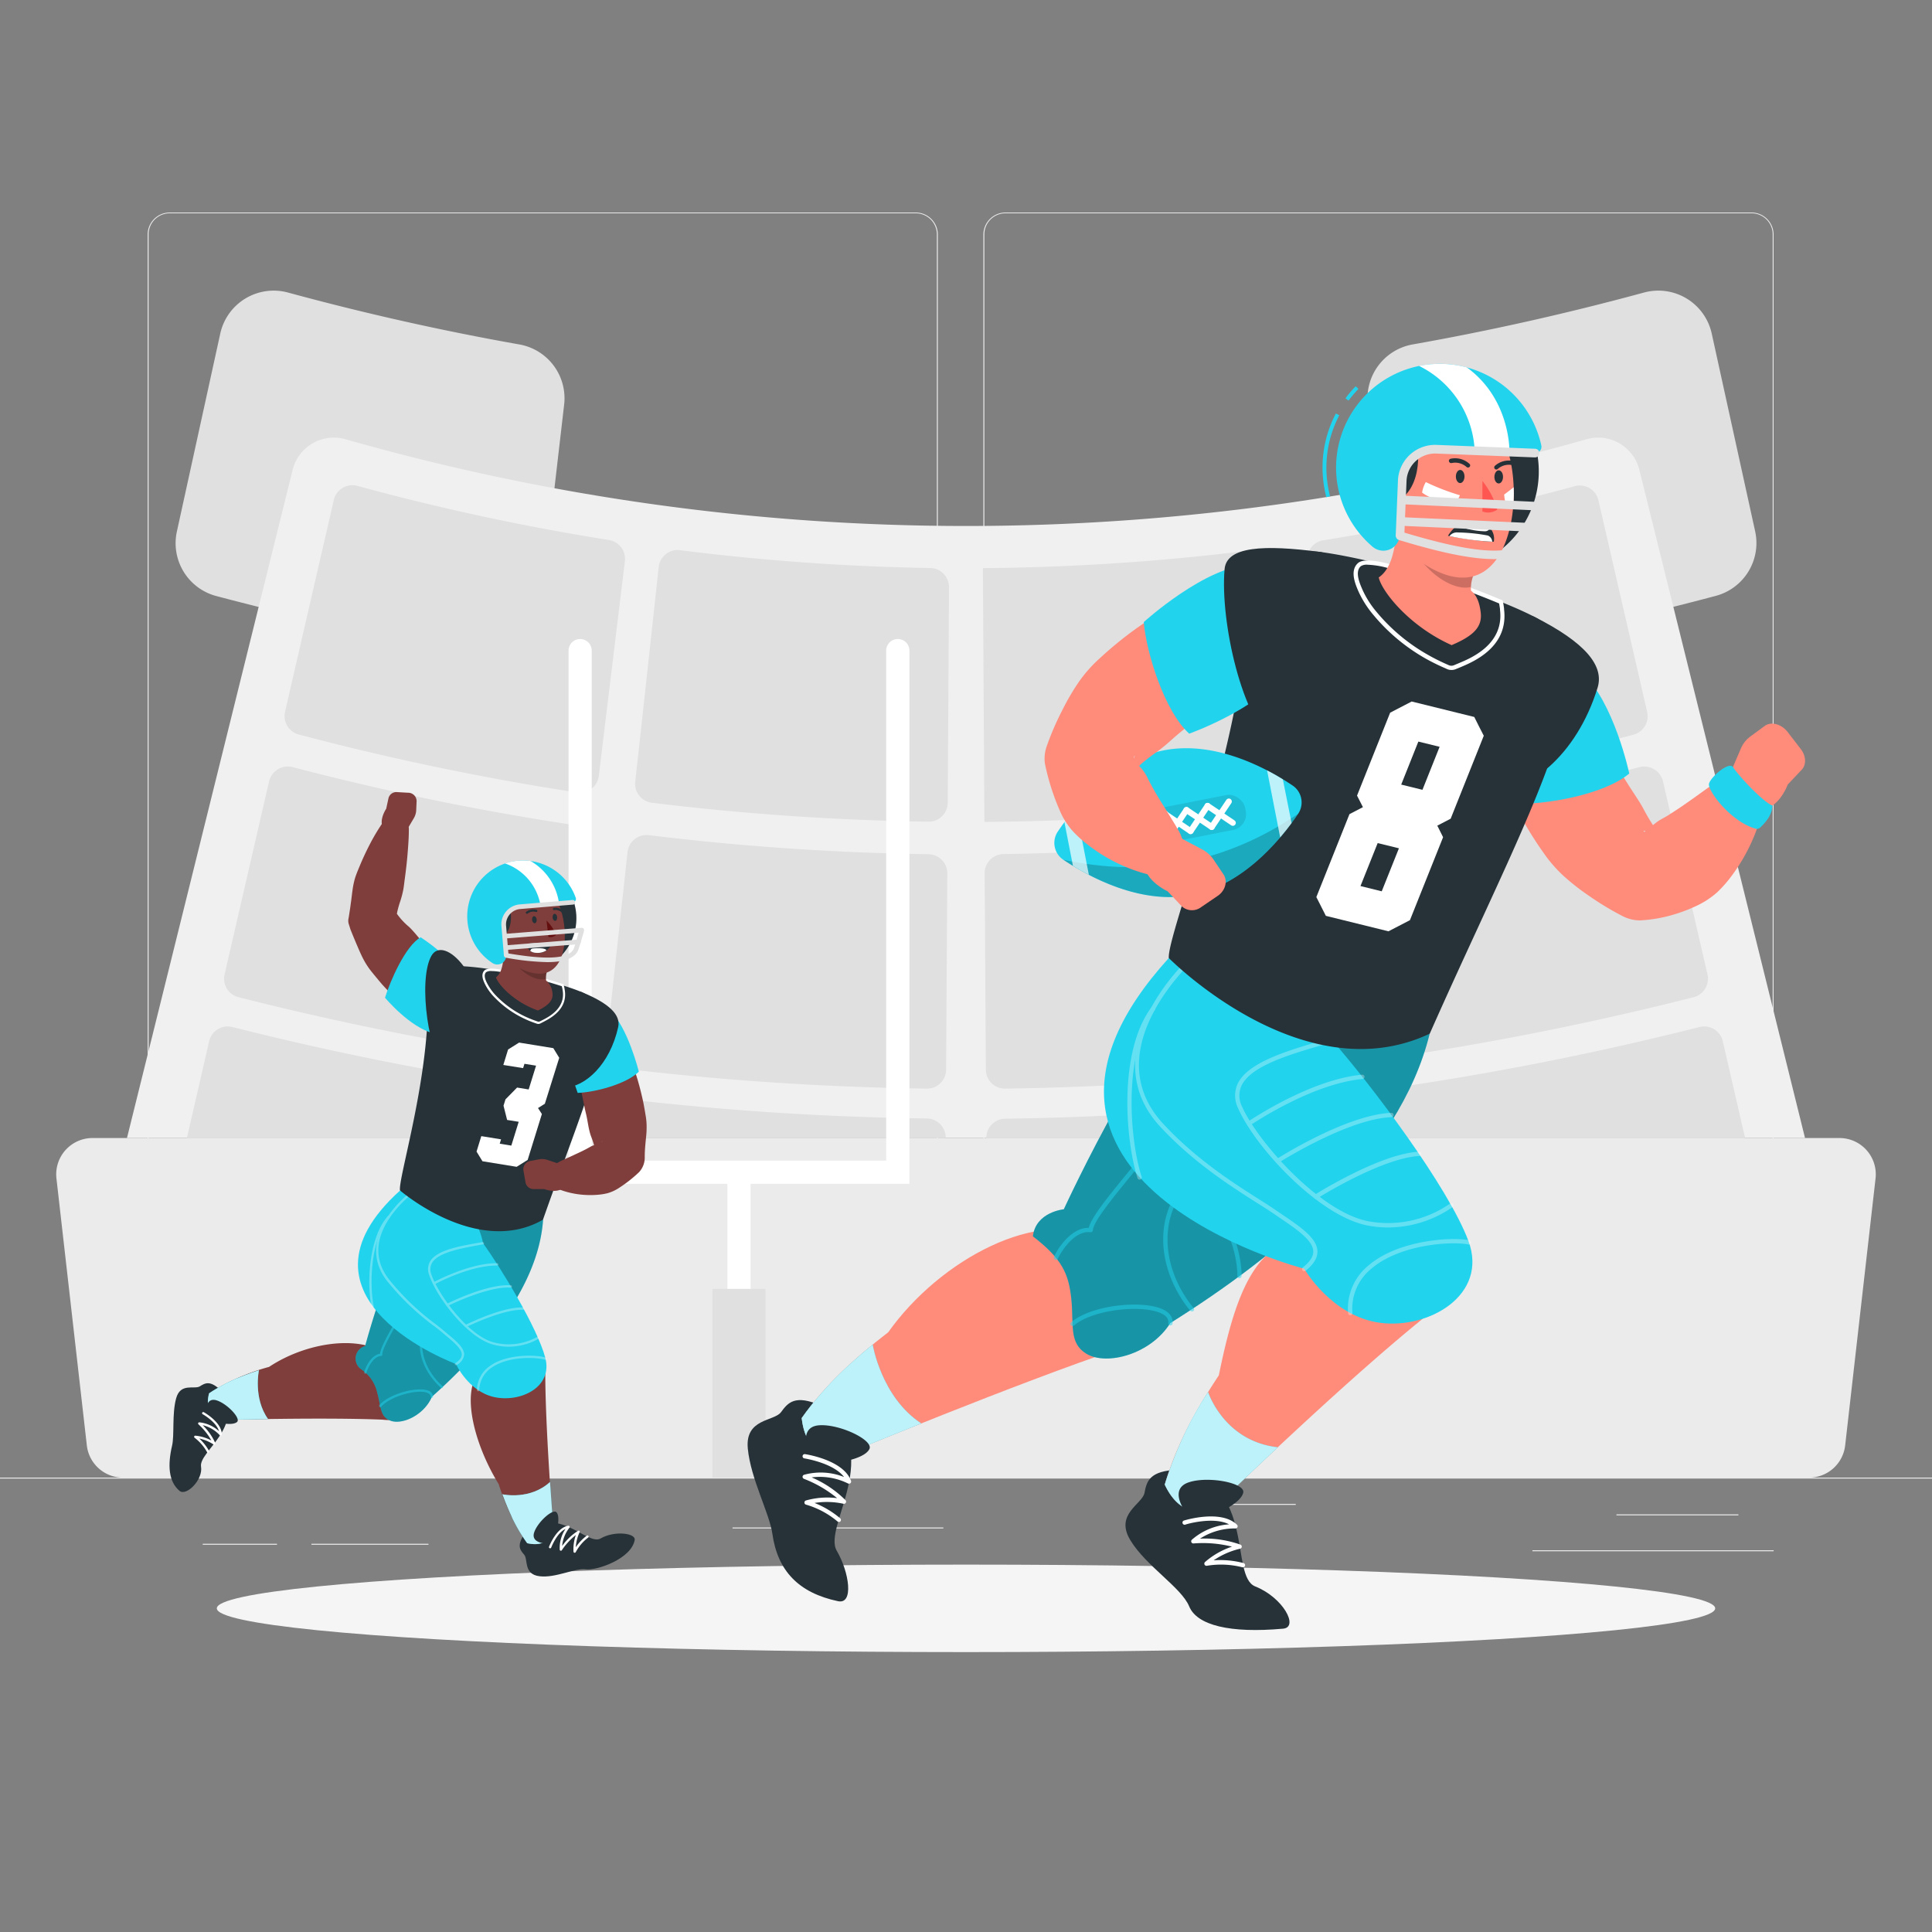 <svg xmlns="http://www.w3.org/2000/svg" viewBox="0 0 500 500"><rect x="0" y="0" width="500" height="500" fill="#808080" stroke="none"/><g id="freepik--background-complete--inject-120"><rect y="382.4" width="500" height="0.25" style="fill:#ebebeb"></rect><rect x="418.33" y="391.92" width="31.57" height="0.25" style="fill:#ebebeb"></rect><rect x="301.93" y="389.21" width="33.41" height="0.25" style="fill:#ebebeb"></rect><rect x="396.59" y="401.21" width="62.43" height="0.25" style="fill:#ebebeb"></rect><rect x="52.46" y="399.53" width="19.23" height="0.25" style="fill:#ebebeb"></rect><rect x="80.6" y="399.53" width="30.29" height="0.25" style="fill:#ebebeb"></rect><rect x="189.58" y="395.31" width="54.56" height="0.25" style="fill:#ebebeb"></rect><path d="M237,337.8H43.91a5.71,5.71,0,0,1-5.7-5.71V60.66A5.71,5.71,0,0,1,43.91,55H237a5.71,5.71,0,0,1,5.71,5.71V332.09A5.71,5.71,0,0,1,237,337.8ZM43.91,55.2a5.46,5.46,0,0,0-5.45,5.46V332.09a5.46,5.46,0,0,0,5.45,5.46H237a5.47,5.47,0,0,0,5.46-5.46V60.66A5.47,5.47,0,0,0,237,55.2Z" style="fill:#ebebeb"></path><path d="M453.31,337.8H260.21a5.72,5.72,0,0,1-5.71-5.71V60.66A5.72,5.72,0,0,1,260.21,55h193.1A5.71,5.71,0,0,1,459,60.66V332.09A5.71,5.71,0,0,1,453.31,337.8ZM260.21,55.2a5.47,5.47,0,0,0-5.46,5.46V332.09a5.47,5.47,0,0,0,5.46,5.46h193.1a5.47,5.47,0,0,0,5.46-5.46V60.66a5.47,5.47,0,0,0-5.46-5.46Z" style="fill:#ebebeb"></path><path d="M123.47,169q-33.78-5.81-67.55-14.76a14.14,14.14,0,0,1-10.14-16.7L57,86.35A14.15,14.15,0,0,1,74.53,75.71q29.91,8.13,59.92,13.44A14.15,14.15,0,0,1,146,104.72q-3.06,26.36-6,51.92A14.18,14.18,0,0,1,123.47,169Z" style="fill:#e0e0e0"></path><path d="M444.08,154.2q-33.75,9-67.55,14.76A14.18,14.18,0,0,1,360,156.64q-3-25.56-6-51.92a14.15,14.15,0,0,1,11.54-15.57q30-5.31,59.92-13.44A14.15,14.15,0,0,1,443,86.35l11.23,51.15A14.14,14.14,0,0,1,444.08,154.2Z" style="fill:#e0e0e0"></path><path d="M467.14,294.52H32.86q20.1-81,42.88-172.95a11,11,0,0,1,13.66-7.9,585.54,585.54,0,0,0,321.2,0,11,11,0,0,1,13.66,7.9Q447.11,213.66,467.14,294.52Z" style="fill:#f0f0f0"></path><path d="M149.31,205.09a689.43,689.43,0,0,1-72-15,4.94,4.94,0,0,1-3.54-5.88q6.18-26.87,12.62-54.81a4.93,4.93,0,0,1,6.12-3.65,611.09,611.09,0,0,0,65.07,14,4.94,4.94,0,0,1,4.14,5.47q-3.44,28.35-6.75,55.56A4.93,4.93,0,0,1,149.31,205.09Z" style="fill:#e0e0e0"></path><path d="M240.27,212.65a669.71,669.71,0,0,1-71.58-4.9,4.93,4.93,0,0,1-4.29-5.43q3-27.23,6.07-55.57a4.93,4.93,0,0,1,5.54-4.36A593.64,593.64,0,0,0,240.73,147a4.94,4.94,0,0,1,4.87,5q-.16,28.47-.33,55.81A4.93,4.93,0,0,1,240.27,212.65Z" style="fill:#e0e0e0"></path><path d="M336.13,207.14a669.93,669.93,0,0,1-81.37,5.57q-.19-32.07-.39-65.68A593.7,593.7,0,0,0,329,141.74Q332.64,175.22,336.13,207.14Z" style="fill:#e0e0e0"></path><path d="M422.72,190.14a689.43,689.43,0,0,1-72,15,4.93,4.93,0,0,1-5.63-4.29q-3.31-27.23-6.75-55.56a4.94,4.94,0,0,1,4.14-5.47,611.09,611.09,0,0,0,65.07-14,4.93,4.93,0,0,1,6.12,3.65q6.44,27.95,12.62,54.81A4.94,4.94,0,0,1,422.72,190.14Z" style="fill:#e0e0e0"></path><path d="M141,273.89a778.51,778.51,0,0,1-79.29-15.82,4.93,4.93,0,0,1-3.59-5.88l11.52-50a5,5,0,0,1,6.07-3.67,697.19,697.19,0,0,0,72.87,15,5,5,0,0,1,4.17,5.48l-6.15,50.62A4.93,4.93,0,0,1,141,273.89Z" style="fill:#e0e0e0"></path><path d="M239.86,281.73a752.83,752.83,0,0,1-78.66-5.18,4.94,4.94,0,0,1-4.32-5.44l5.53-50.61a4.94,4.94,0,0,1,5.51-4.36,679,679,0,0,0,72.36,4.93,4.94,4.94,0,0,1,4.88,5q-.16,25.89-.31,50.8A4.91,4.91,0,0,1,239.86,281.73Z" style="fill:#e0e0e0"></path><path d="M338.8,276.55a752.83,752.83,0,0,1-78.66,5.18,4.91,4.91,0,0,1-5-4.9q-.15-24.91-.31-50.8a4.94,4.94,0,0,1,4.88-5,679,679,0,0,0,72.36-4.93,4.94,4.94,0,0,1,5.51,4.37q2.82,25.78,5.53,50.61A4.93,4.93,0,0,1,338.8,276.55Z" style="fill:#e0e0e0"></path><path d="M438.31,258.07A778.51,778.51,0,0,1,359,273.89a4.93,4.93,0,0,1-5.6-4.29L347.27,219a4.93,4.93,0,0,1,4.17-5.47,699.83,699.83,0,0,0,72.87-15,5,5,0,0,1,6.07,3.67l11.52,50A4.93,4.93,0,0,1,438.31,258.07Z" style="fill:#e0e0e0"></path><path d="M144.45,287.14q-.45,3.71-.9,7.38H48.37l5.76-25.06a4.94,4.94,0,0,1,6-3.67,788.39,788.39,0,0,0,80.1,15.88A4.93,4.93,0,0,1,144.45,287.14Z" style="fill:#e0e0e0"></path><path d="M244.74,294.47v0H154.33q.31-2.91.64-5.85a4.93,4.93,0,0,1,5.49-4.35,764.21,764.21,0,0,0,79.4,5.19A4.94,4.94,0,0,1,244.74,294.47Z" style="fill:#e0e0e0"></path><path d="M345.67,294.52H255.26v0a4.94,4.94,0,0,1,4.88-5,764.21,764.21,0,0,0,79.4-5.19,4.93,4.93,0,0,1,5.49,4.35Q345.36,291.61,345.67,294.52Z" style="fill:#e0e0e0"></path><path d="M451.63,294.52H356.45q-.45-3.67-.9-7.38a4.93,4.93,0,0,1,4.2-5.47,788.39,788.39,0,0,0,80.1-15.88,4.94,4.94,0,0,1,6,3.67Z" style="fill:#e0e0e0"></path><path d="M476,294.52H24A9.4,9.4,0,0,0,14.61,305l7.86,69.06a9.41,9.41,0,0,0,9.35,8.35H468.18a9.41,9.41,0,0,0,9.35-8.35L485.39,305A9.4,9.4,0,0,0,476,294.52Z" style="fill:#ebebeb"></path><path d="M232.34,165.38a3,3,0,0,0-3,3v132H153.14v-132a3,3,0,1,0-6,0v138h41.11v76h6v-76h41.11v-138A3,3,0,0,0,232.34,165.38Z" style="fill:#fff"></path><rect x="184.36" y="333.56" width="13.75" height="48.84" style="fill:#e0e0e0"></rect></g><g id="freepik--Shadow--inject-120"><ellipse id="freepik--path--inject-120" cx="250" cy="416.24" rx="193.89" ry="11.32" style="fill:#f5f5f5"></ellipse></g><g id="freepik--character-1--inject-120"><path d="M57.32,360c-2.91-2.9-4.24-2.07-5.61-1.21s-5-1-6.12,3.08-.41,9.51-1.06,12.29c-1.16,5-.94,9.27,1.94,11.68,1.72,1.45,6.12-2.84,5.56-6.28C51.39,375.68,63.4,369.31,57.32,360Z" style="fill:#263238"></path><path d="M101.72,352.11c-6.16-7.08-21.65-5.3-32.08,1.64a55.93,55.93,0,0,0-15.53,6.84c-1.61,6.19,3.48,6.88,3.48,6.88s26.43-.7,41.42-.06C112.47,369,101.72,352.11,101.72,352.11Z" style="fill:#7f3e3b"></path><path d="M140.55,315.68c-1.24,17.67-15.74,34.16-28.77,45.8-2,4.76-7.73,7.38-10.79,6.17-2.69-1.06-2.38-3.72-3.34-7.14a9.83,9.83,0,0,0-4.15-6.13,3.37,3.37,0,0,1,.91-6l.08,0s8.33-31.12,15.46-35.07S140.55,315.68,140.55,315.68Z" style="fill:#22D3EE"></path><path d="M140.55,315.68c-1.24,17.67-15.74,34.16-28.77,45.8-2,4.76-7.73,7.38-10.79,6.17-2.69-1.06-2.38-3.72-3.34-7.14a9.83,9.83,0,0,0-4.15-6.13,3.37,3.37,0,0,1,.91-6l.08,0s8.33-31.12,15.46-35.07S140.55,315.68,140.55,315.68Z" style="opacity:0.3"></path><g style="opacity:0.5"><path d="M94.56,355.51h-.08a.31.31,0,0,1-.22-.37c.46-1.74,2-4.5,4.11-4.79.11-1.54,1.86-4.62,4.21-8.79,4.46-7.87,10.57-18.66,10.12-26.81a.3.3,0,0,1,.28-.32h0a.31.31,0,0,1,.3.29c.46,8.32-5.7,19.2-10.19,27.14-2.29,4-4.26,7.52-4.14,8.73a.32.32,0,0,1-.08.23.28.28,0,0,1-.21.1c-2.05.07-3.47,3-3.83,4.38A.31.31,0,0,1,94.56,355.51Z" style="fill:#22D3EE"></path><path d="M98.39,364.18a.3.3,0,0,1-.23-.49c2.46-2.93,9.51-4.81,12.42-3.87a1.86,1.86,0,0,1,1.5,1.63.3.3,0,1,1-.6.05c0-.52-.39-.88-1.08-1.11-2.7-.87-9.49,1-11.78,3.69A.29.29,0,0,1,98.39,364.18Z" style="fill:#22D3EE"></path><path d="M114.35,359.25a.33.33,0,0,1-.19-.06c0-.05-5.56-4.43-5.52-11.38s7.68-17.29,12.61-20.7a4.7,4.7,0,0,1,4.47-.63c3,1.12,6,5.39,7.44,10.88a.31.31,0,0,1-.21.37.3.3,0,0,1-.37-.22c-1.43-5.3-4.2-9.41-7.07-10.46a4.07,4.07,0,0,0-3.92.56c-4.31,3-12.3,13.31-12.35,20.2,0,6.66,5.24,10.86,5.29,10.9a.31.31,0,0,1,.06.43A.32.32,0,0,1,114.35,359.25Z" style="fill:#22D3EE"></path><path d="M129.15,343.13a.28.28,0,0,1-.28-.22c-2-6.85-9.54-13.65-9.62-13.71a.31.31,0,0,1,0-.43.3.3,0,0,1,.42,0c.32.28,7.79,7,9.79,14a.29.29,0,0,1-.2.37Z" style="fill:#22D3EE"></path><path d="M124.66,348.69a.3.3,0,0,1-.29-.23c-1.37-5.93-9.41-14.29-9.49-14.37a.3.3,0,1,1,.44-.42c.33.35,8.23,8.56,9.64,14.65a.3.3,0,0,1-.23.36Z" style="fill:#22D3EE"></path><path d="M120.13,353.62a.29.29,0,0,1-.29-.25c-1.19-6.95-8.72-13-8.8-13.1a.3.3,0,0,1,.37-.47c.32.26,7.8,6.29,9,13.47a.3.3,0,0,1-.25.35Z" style="fill:#22D3EE"></path></g><path d="M69.37,367.24c-6.83.1-11.78.23-11.78.23s-5.09-.69-3.48-6.88L55,360l.89-.54.78-.45c1.23-.71,2.5-1.35,3.8-1.94l.92-.4.07,0,.93-.38.88-.35c1.21-.47,2.46-.91,3.75-1.34C67,354.58,65.48,361.83,69.37,367.24Z" style="fill:#22D3EE"></path><path d="M69.37,367.24c-6.83.1-11.78.23-11.78.23s-5.09-.69-3.48-6.88L55,360l.89-.54.78-.45c1.23-.71,2.5-1.35,3.8-1.94l.92-.4.07,0,.93-.38.88-.35c1.21-.47,2.46-.91,3.75-1.34C67,354.58,65.48,361.83,69.37,367.24Z" style="fill:#fff;opacity:0.7"></path><path d="M53.28,365.26a7.06,7.06,0,0,0,4.13,3.05s2.89.62,3.94-.31-2.63-4.81-5.37-5.61S53.28,365.26,53.28,365.26Z" style="fill:#263238"></path><path d="M53.87,376a.32.32,0,0,1-.27-.16,11.8,11.8,0,0,0-3.24-3.75.3.3,0,0,1,.17-.54h0a10.85,10.85,0,0,1,4.18,1.25,16.75,16.75,0,0,0-3.34-4.18.33.33,0,0,1-.08-.34.31.31,0,0,1,.3-.18,8.8,8.8,0,0,1,5.08,2.29C56,368,52.5,366,52.46,366a.3.3,0,0,1-.12-.41.31.31,0,0,1,.41-.11c.19.1,4.69,2.68,4.65,5.75a.29.29,0,0,1-.2.28.32.32,0,0,1-.33-.08,8.87,8.87,0,0,0-4.42-2.6,15,15,0,0,1,3.27,4.65.31.31,0,0,1-.1.35.3.3,0,0,1-.35,0,11,11,0,0,0-3.71-1.55,13.17,13.17,0,0,1,2.58,3.28.31.31,0,0,1-.13.41A.35.35,0,0,1,53.87,376Z" style="fill:#fff"></path><path d="M136,396.61c-2.43,3.32-1.42,4.51-.35,5.73s-.24,5.09,4,5.59,9.11-2.17,11.94-1.79,11.85-2.72,12.67-7.62c.29-1.74-5.25-2.46-8.83-.36C152,400.16,144.27,389.2,136,396.61Z" style="fill:#263238"></path><path d="M147.58,231.2a13.84,13.84,0,0,0-1.34-2.07l-16.51,8.68,7.17,13.65a13.73,13.73,0,0,0,4.84-1.5A13.9,13.9,0,0,0,147.58,231.2Z" style="fill:#263238"></path><path d="M123.72,355.46c-4.27,5.57-.79,18.69,5.35,28.65a55.84,55.84,0,0,0,7.37,15.28c6.25,1.39,6.75-3.72,6.75-3.72s-2.19-26.92-2.07-41.93A55,55,0,0,1,123.72,355.46Z" style="fill:#7f3e3b"></path><path d="M136.44,399.38c-.41-.56-.8-1.14-1.17-1.71-.19-.29-.37-.58-.55-.87l-.44-.73c-.21-.35-.4-.71-.6-1.06l-.45-.84c-.37-.69-.72-1.39-1-2.11-.09-.18-.18-.37-.26-.55-.2-.45-.41-.9-.59-1.36s-.42-1-.62-1.51-.36-.89-.52-1.35c-.08-.19-.15-.38-.22-.57h0c.31.07,7.19,1.51,12.32-3.18.47,7,.89,12.13.89,12.13S142.69,400.78,136.44,399.38Z" style="fill:#22D3EE"></path><path d="M136.44,399.38c-.41-.56-.8-1.14-1.17-1.71-.19-.29-.37-.58-.55-.87l-.44-.73c-.21-.35-.4-.71-.6-1.06l-.45-.84c-.37-.69-.72-1.39-1-2.11-.09-.18-.18-.37-.26-.55-.2-.45-.41-.9-.59-1.36s-.42-1-.62-1.51-.36-.89-.52-1.35c-.08-.19-.15-.38-.22-.57h0c.31.07,7.19,1.51,12.32-3.18.47,7,.89,12.13.89,12.13S142.69,400.78,136.44,399.38Z" style="fill:#fff;opacity:0.7"></path><path d="M125,321.71c4.74,6.6,14.07,21.92,16.12,29.68s-6.66,11.68-13.32,10.15S118,353,118,353s-45.67-16.77-14.44-44.92C122.47,304.79,125,321.71,125,321.71Z" style="fill:#22D3EE"></path><g style="opacity:0.3"><path d="M131.65,348.52a14.9,14.9,0,0,1-4.37-.65c-6.57-2-14.38-12.29-16.24-18a4,4,0,0,1,.26-3.4c1.77-3,7.72-4,13.48-5l.13,0a.3.3,0,0,1,.35.24.3.3,0,0,1-.24.35l-.14,0c-5.62,1-11.44,2.05-13.06,4.76a3.37,3.37,0,0,0-.21,2.9c1.63,5,9.25,15.6,15.85,17.6A15.13,15.13,0,0,0,139,346a.31.31,0,0,1,.42.09.3.3,0,0,1-.09.41A15.77,15.77,0,0,1,131.65,348.52Z" style="fill:#fff"></path><path d="M118,353.32a.3.3,0,0,1-.16-.55c1.07-.69,1.62-1.38,1.66-2.11.1-1.51-2-3.25-4.19-5.09l-.84-.7c-.53-.45-1.2-1-2-1.59a65.48,65.48,0,0,1-12.48-12c-5.95-7.9-.92-16.74,5.78-22.38a.29.29,0,0,1,.42,0,.3.3,0,0,1,0,.42c-3.15,2.65-12.86,12-5.69,21.56a64.55,64.55,0,0,0,12.37,11.91c.79.63,1.48,1.16,2,1.61l.83.7c2.43,2,4.53,3.77,4.41,5.59a3.52,3.52,0,0,1-1.93,2.58A.33.33,0,0,1,118,353.32Z" style="fill:#fff"></path><path d="M96.44,338.38a.3.3,0,0,1-.29-.24c-1.13-5.08-1-17.57,4.26-23.44a.28.28,0,0,1,.42,0,.29.29,0,0,1,0,.42C95.7,320.81,95.63,333,96.73,338a.3.3,0,0,1-.23.36Z" style="fill:#fff"></path><path d="M112.31,332.43a.3.3,0,0,1-.26-.15.3.3,0,0,1,.11-.41c.09-.05,9.08-4.95,16.34-4.95h.17a.3.3,0,0,1,0,.6h-.17c-7.11,0-16,4.82-16,4.87A.23.23,0,0,1,112.31,332.43Z" style="fill:#fff"></path><path d="M115.77,338a.3.3,0,0,1-.27-.16.3.3,0,0,1,.13-.4c.42-.22,10.33-5.2,16.57-4.81a.29.29,0,0,1,.28.31.28.28,0,0,1-.32.28c-6-.37-16.15,4.7-16.26,4.75A.31.31,0,0,1,115.77,338Z" style="fill:#fff"></path><path d="M120.57,343.47a.3.3,0,0,1-.27-.16.32.32,0,0,1,.13-.41c.4-.19,9.6-4.77,15-4.53a.31.31,0,0,1,.29.32.32.32,0,0,1-.32.28H135c-5.3,0-14.24,4.42-14.33,4.47A.31.31,0,0,1,120.57,343.47Z" style="fill:#fff"></path><path d="M123.72,360.07h0a.31.31,0,0,1-.29-.31,7.77,7.77,0,0,1,3.51-6.35c4.6-3.18,12.19-2.76,14.3-2.07a.3.3,0,0,1,.19.38.29.29,0,0,1-.38.19c-2-.67-9.34-1.07-13.77,2a7.19,7.19,0,0,0-3.25,5.87A.3.3,0,0,1,123.72,360.07Z" style="fill:#fff"></path></g><path d="M150.44,256.71c-7.23-3-22.25-6.19-30.41-6.63a8.89,8.89,0,0,0-9.28,9c.08,21-7.75,46-7.23,49,0,0,20,17.34,37,7.58,8.39-24,16.64-42.57,15.21-52.12A8.83,8.83,0,0,0,150.44,256.71Z" style="fill:#263238"></path><path d="M162.39,272.32c.52,1.17.94,2.15,1.32,3.22s.75,2.12,1.09,3.19c.66,2.15,1.21,4.33,1.68,6.54.22,1.12.42,2.24.6,3.37a16.55,16.55,0,0,1,.26,3.46c0,1.18-.16,2.36-.27,3.55s-.21,2.39-.21,3.57v.35a5.53,5.53,0,0,1-1.47,3.78h0a34.72,34.72,0,0,1-5.44,4.24,10.71,10.71,0,0,1-2.72,1.21,15.66,15.66,0,0,1-2.75.42,22.94,22.94,0,0,1-5.2-.2,21.39,21.39,0,0,1-5-1.38,3.61,3.61,0,0,1-.38-6.49l.63-.35c1.17-.65,2.53-1.19,3.71-1.75s2.36-1.08,3.37-1.62c.52-.26,1-.56,1.43-.78a7,7,0,0,1,1.3-.45c.83-.17,1.5-.47,1.49-.91h0l-1.47,4.14a22.32,22.32,0,0,0-1.45-5.49c-.63-1.83-.78-3.74-1.24-5.65s-.8-3.83-1.22-5.77l-.61-2.9c-.2-.95-.41-2-.56-2.82l-.08-.47a6.93,6.93,0,0,1,13.16-4Z" style="fill:#7f3e3b"></path><path d="M146.07,301.64l.67,3.94c-.81,4.11-5.92,2.15-5.92,2.15l-2.84,0a2.11,2.11,0,0,1-2-1.86l-.48-2.75a2.2,2.2,0,0,1,1.57-2.64l2.43-.45a4.35,4.35,0,0,1,2.12.14Z" style="fill:#7f3e3b"></path><path d="M146.18,267c-.2,6.41,3.32,15.84,3.32,15.84,4.35-.13,12.59-2.25,15.83-5.49,0,0-2.9-11.7-7.51-15.79C152.81,257.11,146.39,260.21,146.18,267Z" style="fill:#22D3EE"></path><path d="M110.08,264.89c-1.15-.81-2.09-1.53-3.07-2.35s-1.91-1.62-2.85-2.46c-1.85-1.69-3.62-3.49-5.33-5.39-.85-1-1.68-2-2.49-3a19.72,19.72,0,0,1-2.22-3.31c-.64-1.19-1.18-2.48-1.74-3.78s-1.11-2.64-1.68-4.06h0l-.44-1.4a2.83,2.83,0,0,1-.07-1.41c.13-.67.22-1.37.32-2s.19-1.22.26-1.82c.18-1.16.29-2.32.45-3.44a20.85,20.85,0,0,1,.68-3.27c.33-1.05.78-2.07,1.19-3.08.83-2,1.77-4,2.78-5.93a52.12,52.12,0,0,1,3.44-5.66,3.58,3.58,0,0,1,6.5,2.05v.1c0,2.16-.17,4.3-.34,6.4s-.42,4.17-.69,6.21c-.15,1-.23,2-.42,3a24.31,24.31,0,0,1-.75,2.88,27.42,27.42,0,0,0-.79,2.76c-.09.43-.15.86-.2,1.3a6.05,6.05,0,0,0,0,1.13l-.52-2.81h0a17.59,17.59,0,0,0,3.78,4.34c1.49,1.43,2.72,3.17,4.21,4.74s2.93,3.25,4.44,4.87l2.27,2.45c.75.79,1.56,1.66,2.21,2.39l.24.27a6.93,6.93,0,0,1-9.2,10.25Z" style="fill:#7f3e3b"></path><path d="M104.7,215.8l-4-.25c-3.82-1.72-.75-6.25-.75-6.25l.6-2.77a2.11,2.11,0,0,1,2.27-1.53l2.79.16a2.19,2.19,0,0,1,2.21,2.13l-.11,2.47a4.46,4.46,0,0,1-.62,2Z" style="fill:#7f3e3b"></path><path d="M112.28,267.45c-6.23-1.52-12.64-9.25-12.64-9.25,1.29-4.15,5.23-13.38,9.22-15.63,0,0,8.58,5.38,11,11.07C122.38,259.83,118.88,269.07,112.28,267.45Z" style="fill:#22D3EE"></path><path d="M120,250.08c-3.2-4.3-6.77-5.5-8.35-2.72-3.65,6.43-.52,27.13,4,29.52S123.37,254.59,120,250.08Z" style="fill:#263238"></path><path d="M139.39,265a1.4,1.4,0,0,1-.49-.08l-.74-.26c-.75-.27-1.5-.57-2.24-.92a26.11,26.11,0,0,1-7.88-5.56,13.73,13.73,0,0,1-2.27-3c-.53-1-1.52-2.84-.42-4,.81-.86,3.7-.35,4.31-.23,6.65.57,16,3.71,16.05,3.74l.15,0,0,.15c.12.4.19.75.24,1l0,.09c1.06,5.15-3.62,7.57-5.38,8.49l-.7.36A1.49,1.49,0,0,1,139.39,265Zm-12.2-13.69a2.18,2.18,0,0,0-1.4.3c-.8.84,0,2.38.51,3.29a13.2,13.2,0,0,0,2.17,2.87,25.7,25.7,0,0,0,7.7,5.43c.73.33,1.46.63,2.19.89l.74.26a.85.85,0,0,0,.7-.05l.71-.36c1.65-.85,6-3.12,5.07-7.82l0-.1c-.05-.19-.11-.47-.19-.79-1.23-.4-9.66-3.14-15.78-3.67h0A13,13,0,0,0,127.19,251.31Z" style="fill:#fff"></path><path d="M142.93,256.66a4.5,4.5,0,0,0-1.59-2.89,5.15,5.15,0,0,1,.7-3.39l-11.68-7c0,4.41.07,7.9-2,9.56.53,1.84,4.7,6.41,10.86,8.58C142.33,260,143.32,258.6,142.93,256.66Z" style="fill:#7f3e3b"></path><path d="M141.85,250.75,132.5,248c2.23,3.86,6.44,6.11,8.79,5.3A5.19,5.19,0,0,1,141.85,250.75Z" style="opacity:0.2"></path><path d="M127.79,237.83c1.17,6.1,2.1,10.23,6,12.37,7.76,4.26,11.59.36,12.28-6,.61-5.72-1.4-14.75-7.75-16.37A8.57,8.57,0,0,0,127.79,237.83Z" style="fill:#7f3e3b"></path><path d="M136.42,244.27a32.51,32.51,0,0,1,6.42-.17,3.73,3.73,0,0,1-4.09,2.49A2.25,2.25,0,0,1,136.42,244.27Z" style="fill:#263238"></path><path d="M140,245.42a12,12,0,0,0-2.2.07c-.43.11-.47.3-.57.6a2.54,2.54,0,0,0,1.5.5,4.23,4.23,0,0,0,2.66-.61C141.36,245.64,140.69,245.46,140,245.42Z" style="fill:#fff"></path><path d="M136.63,244.23c.13.32.25.64.72.76a25,25,0,0,0,4.2-.21,1.34,1.34,0,0,0,1.09-.68A37.29,37.29,0,0,0,136.63,244.23Z" style="fill:#fff"></path><path d="M129.29,243c4.07-2,3.06-8,2.05-9.83,4.22.63,16.84,0,13.35-4s-10.72-3.27-14.43-1.81-4.76,3.05-4.45,3.9C122.17,231.91,123,239.68,129.29,243Z" style="fill:#263238"></path><path d="M125.65,244.26a5.81,5.81,0,0,0,3.83,2.36c2.05.32,2.84-1.58,2.08-3.38-.69-1.63-2.59-3.75-4.55-3.23A2.67,2.67,0,0,0,125.65,244.26Z" style="fill:#7f3e3b"></path><path d="M137.7,238.1c.07.5.39.87.71.83s.55-.49.48-1-.38-.87-.71-.83S137.64,237.6,137.7,238.1Z" style="fill:#263238"></path><path d="M143,237.49c.06.5.38.87.71.83s.54-.49.48-1-.38-.88-.71-.83S143,237,143,237.49Z" style="fill:#263238"></path><path d="M141.44,238.24l.5,4.23a2.25,2.25,0,0,0,2-.52A11.45,11.45,0,0,0,141.44,238.24Z" style="fill:#630f0f"></path><path d="M136.26,236.46a.27.27,0,0,1-.12-.09.28.28,0,0,1,.07-.41,3,3,0,0,1,2.67-.5.3.3,0,0,1,.18.38.31.31,0,0,1-.39.18h0a2.34,2.34,0,0,0-2.11.41A.28.28,0,0,1,136.26,236.46Z" style="fill:#263238"></path><path d="M145.72,236.29a.28.28,0,0,1-.27-.07,2.34,2.34,0,0,0-2-.69.3.3,0,0,1-.36-.22.31.31,0,0,1,.23-.36,3,3,0,0,1,2.57.84.29.29,0,0,1,0,.42A.28.28,0,0,1,145.72,236.29Z" style="fill:#263238"></path><path d="M150.44,256.71c7.37,3,10.24,6,9.54,9.13-2.18,9.76-8.56,15.4-13.72,15.62S145.25,254.59,150.44,256.71Z" style="fill:#263238"></path><path d="M149,232.35a14.45,14.45,0,1,0-21.53,16.9,2.31,2.31,0,0,0,3.54-2.14l-.63-7.51a4.57,4.57,0,0,1,4.18-4.94l13.68-1.14A.88.88,0,0,0,149,232.35Z" style="fill:#22D3EE"></path><path d="M137.33,222.84a14.83,14.83,0,0,0-4.69.11,13.68,13.68,0,0,0-1.93.51,13.89,13.89,0,0,1,9.15,10.76h0l4.82-.4v0A15,15,0,0,0,137.33,222.84Z" style="fill:#fff"></path><path d="M131,247.71a.61.61,0,0,1-.6-.55l-.63-7.51a5.19,5.19,0,0,1,4.73-5.59l13.68-1.14a.59.59,0,0,1,.65.55.58.58,0,0,1-.55.64l-13.68,1.15a4,4,0,0,0-3.63,4.29l.63,7.51a.6.6,0,0,1-.55.65Z" style="fill:#e0e0e0"></path><path d="M131.13,245.83a.6.6,0,0,1,0-1.2l18.55-1.47a.6.6,0,0,1,.64.56.59.59,0,0,1-.55.64l-18.54,1.47Z" style="fill:#e0e0e0"></path><path d="M141.6,249a66.9,66.9,0,0,1-10.69-1.15.6.6,0,0,1,.2-1.18c7.21,1.22,15.7,2.2,17.36-1.09.27-.7.92-3,1.28-4.2l-18.84,1.49a.6.6,0,0,1-.09-1.2l19.69-1.55a.56.56,0,0,1,.51.22.59.59,0,0,1,.12.54c0,.17-1.15,4.1-1.57,5.18C148.47,248.25,145.43,249,141.6,249Z" style="fill:#e0e0e0"></path><path d="M141,399.42a7.07,7.07,0,0,0,3.22-4s.73-2.86-.16-4-4.9,2.44-5.81,5.15S141,399.42,141,399.42Z" style="fill:#263238"></path><path d="M148.67,401.85h0a.31.31,0,0,1-.25-.26,11.13,11.13,0,0,1,.61-4.33,17,17,0,0,0-3.63,3.94.3.3,0,0,1-.32.12.29.29,0,0,1-.22-.26,8.78,8.78,0,0,1,1.49-5.37c-2.24,1-3.69,4.8-3.71,4.84a.3.3,0,0,1-.56-.21c.08-.21,1.94-5,5-5.46a.29.29,0,0,1,.3.15.3.3,0,0,1,0,.34,8.91,8.91,0,0,0-1.9,4.76,14.72,14.72,0,0,1,4.11-3.93.29.29,0,0,1,.35,0,.31.31,0,0,1,.07.35,10.76,10.76,0,0,0-1,3.9,12.34,12.34,0,0,1,2.85-3,.3.3,0,1,1,.35.49,11.8,11.8,0,0,0-3.21,3.77A.3.3,0,0,1,148.67,401.85Z" style="fill:#fff"></path><path d="M144.73,273.76l-1.53-2.5-8.86-1.44-2.85,1.79-1.23,4,5.12.82.35-1.12,3,.48-1.91,6.16-3-.49-3,3.05-.51,1.64.93,3.69,3,.48-1.91,6.16-3-.49.34-1.13-5.11-.83-1.23,4,1.53,2.5,8.85,1.44,2.85-1.79,3.68-11.87-1-1.55c.55-.36,1.06-.67,1.77-1.11Z" style="fill:#fff"></path></g><g id="freepik--character-2--inject-120"><path d="M408.3,178.65c.06.09.19.35.28.54l.33.65.66,1.35,1.34,2.72c.92,1.82,1.8,3.65,2.75,5.44s1.85,3.58,2.81,5.33,1.91,3.45,2.9,5.11,2,3.26,3,4.8,2,3,2.85,4.54a47.41,47.41,0,0,0,2.5,4.3,11.84,11.84,0,0,0,2.82,3L425.43,215c-.2.59.76.11,1.87-1a14.39,14.39,0,0,1,2.11-1.67c.86-.53,1.87-1,2.86-1.69,2-1.25,4.16-2.75,6.37-4.33l3.4-2.44c.58-.41,1.15-.84,1.75-1.24a17.44,17.44,0,0,1,1.75-1.15l1.56-.8a6.57,6.57,0,0,1,9.43,7.22c-.21,1-.36,1.77-.59,2.61s-.46,1.63-.71,2.44a48.26,48.26,0,0,1-1.81,4.72,47.06,47.06,0,0,1-5.27,9,32.3,32.3,0,0,1-3.72,4.23,21.62,21.62,0,0,1-5.13,3.41,40.32,40.32,0,0,1-6.61,2.51,37.25,37.25,0,0,1-8.28,1.38h0a10,10,0,0,1-4.54-1.14l-.57-.3a73.78,73.78,0,0,1-7.95-4.84,60,60,0,0,1-6.75-5.28,35.74,35.74,0,0,1-5.23-6.07c-1.51-2.12-2.89-4.27-4.17-6.43s-2.43-4.36-3.54-6.55-2.09-4.43-3-6.66-1.8-4.5-2.56-6.8c-.4-1.14-.76-2.29-1.11-3.47-.17-.58-.35-1.17-.51-1.77l-.51-1.95a12.7,12.7,0,0,1,22.5-10.75Z" style="fill:#ff8b7b"></path><path d="M447.06,201.81l5,6.37c7.1,4.59,10.61-5.15,10.61-5.15l3.62-3.83c1.23-1.3,1.13-3.56-.25-5.35l-3.45-4.47c-1.58-2-4.23-2.72-5.88-1.51L453,190.6a7.45,7.45,0,0,0-2.46,3.11Z" style="fill:#ff8b7b"></path><path d="M448.48,198.51c-1.05-1.5-5.76,2.58-6.19,4.31s5.56,9.81,12.07,11.65a1.23,1.23,0,0,0,1.18-.3c2.4-2.28,3.1-4.06,3.15-5.71C456.55,207.7,450.63,201.62,448.48,198.51Z" style="fill:#22D3EE"></path><path d="M380.41,178.24C379.08,190.1,391.48,208,391.48,208c8.09.4,23.69-2.3,30.17-7.82,0,0-3.89-18.44-12.31-26.21C400.18,165.49,381.81,165.68,380.41,178.24Z" style="fill:#22D3EE"></path><path d="M212.66,363.84c-7-3.11-8.75-.78-10.54,1.63s-9.34,1.58-8.59,9.42,5.62,16.79,6.36,22.05c1.34,9.55,6.75,15.29,17,17.45,4.1.87,2.92-7.47-.34-13.06C212.81,395,229.42,376,212.66,363.84Z" style="fill:#263238"></path><path d="M284.49,320.56c-15.41-8.2-41.13,5.21-54.61,24.22-9.06,7-16.42,13.76-22.4,22.21,1.32,11.84,10.63,9.63,10.63,9.63S263.52,357.8,290,348.93C314.42,342.75,284.49,320.56,284.49,320.56Z" style="fill:#ff8b7b"></path><path d="M370,267.51c-7.83,32-39.59,57.66-67.13,74.9-5.08,8.11-16.49,11.11-21.73,7.93-4.58-2.78-3.2-7.56-3.88-14.15s-2.43-10.44-9.95-16.23c.73-6.32,8-7,8-7s25.05-54.45,39.37-59.44S370,267.51,370,267.51Z" style="fill:#22D3EE"></path><path d="M370,267.51c-7.83,32-39.59,57.66-67.13,74.9-5.08,8.11-16.49,11.11-21.73,7.93-4.58-2.78-3.2-7.56-3.88-14.15s-2.43-10.44-9.95-16.23c.73-6.32,8-7,8-7s25.05-54.45,39.37-59.44S370,267.51,370,267.51Z" style="opacity:0.3"></path><g style="opacity:0.5"><path d="M273.28,326.07a.64.64,0,0,1-.23-.05.56.56,0,0,1-.28-.74c1.39-3.06,5-7.64,9-7.51.69-2.77,4.86-7.88,10.49-14.77,10.64-13,25.23-30.89,27-46a.56.56,0,0,1,.62-.49.55.55,0,0,1,.49.62c-1.77,15.4-16.47,33.4-27.21,46.55-5.45,6.67-10.16,12.44-10.33,14.7a.57.57,0,0,1-.21.4.58.58,0,0,1-.42.12c-3.77-.53-7.29,4.36-8.4,6.81A.55.55,0,0,1,273.28,326.07Z" style="fill:#22D3EE"></path><path d="M277.59,343.18a.57.57,0,0,1-.43-.2.56.56,0,0,1,.07-.79c5.43-4.6,18.93-5.83,24-3.19,2,1.06,2.34,2.47,2.24,3.46a.56.56,0,1,1-1.11-.1c.09-1-.45-1.74-1.65-2.37C296,337.55,283,338.76,278,343A.54.54,0,0,1,277.59,343.18Z" style="fill:#22D3EE"></path><path d="M308.47,339.39a.55.55,0,0,1-.41-.18c-.09-.09-8.86-9.8-6.67-22.55,2.16-12.59,19.34-29.39,29.42-34.14a8.68,8.68,0,0,1,8.38.2c5.25,3,9.32,11.7,10.35,22.21a.56.56,0,0,1-.5.62.58.58,0,0,1-.61-.51c-1-10.16-4.84-18.54-9.79-21.35a7.61,7.61,0,0,0-7.35-.16c-8.82,4.16-26.63,20.69-28.8,33.32-2.1,12.21,6.31,21.52,6.39,21.61a.56.56,0,0,1,0,.79A.54.54,0,0,1,308.47,339.39Z" style="fill:#22D3EE"></path><path d="M340.53,314.32a.55.55,0,0,1-.55-.49c-1.51-13.17-13.35-27.95-13.47-28.09a.57.57,0,0,1,.09-.79.55.55,0,0,1,.78.08c.5.62,12.16,15.18,13.71,28.67a.57.57,0,0,1-.49.62Z" style="fill:#22D3EE"></path><path d="M330.61,323.15a.57.57,0,0,1-.56-.52c-.72-11.3-12.92-29.07-13-29.25a.56.56,0,0,1,.14-.78.57.57,0,0,1,.78.14c.51.74,12.5,18.21,13.24,29.82a.56.56,0,0,1-.53.59Z" style="fill:#22D3EE"></path><path d="M320.8,330.82a.56.56,0,0,1-.56-.55c-.06-13.11-12-26.57-12.16-26.71a.56.56,0,0,1,0-.79.57.57,0,0,1,.79,0c.5.57,12.38,13.92,12.45,27.45a.56.56,0,0,1-.56.56Z" style="fill:#22D3EE"></path></g><path d="M238.41,368.38c-11.8,4.73-20.3,8.25-20.3,8.25s-9.31,2.19-10.63-9.63c.37-.53.75-1.06,1.13-1.57l1.18-1.53c.35-.44.7-.88,1.06-1.31,1.66-2,3.44-4,5.3-5.89.43-.44.88-.89,1.33-1.32l.1-.1c.45-.44.9-.87,1.36-1.29s.85-.8,1.29-1.19c1.79-1.63,3.66-3.23,5.62-4.83C225.85,348,228.05,361.57,238.41,368.38Z" style="fill:#22D3EE"></path><path d="M238.41,368.38c-11.8,4.73-20.3,8.25-20.3,8.25s-9.31,2.19-10.63-9.63c.37-.53.75-1.06,1.13-1.57l1.18-1.53c.35-.44.7-.88,1.06-1.31,1.66-2,3.44-4,5.3-5.89.43-.44.88-.89,1.33-1.32l.1-.1c.45-.44.9-.87,1.36-1.29s.85-.8,1.29-1.19c1.79-1.63,3.66-3.23,5.62-4.83C225.85,348,228.05,361.57,238.41,368.38Z" style="fill:#fff;opacity:0.7"></path><path d="M209.15,375.65a13.09,13.09,0,0,0,9.2,2.55s5.43-.85,6.64-3.16-7.77-6.6-13.06-6.17S209.15,375.65,209.15,375.65Z" style="fill:#263238"></path><path d="M217.1,393.88a.55.55,0,0,1-.37-.14,22.38,22.38,0,0,0-8.13-4.34.56.56,0,0,1-.42-.52.56.56,0,0,1,.37-.55,20.42,20.42,0,0,1,8.1-.61,31.12,31.12,0,0,0-8.59-5,.58.58,0,0,1-.36-.54.57.57,0,0,1,.39-.51,16.34,16.34,0,0,1,10.35.58c-2.78-3.66-10.18-4.8-10.26-4.82a.54.54,0,0,1-.47-.63.55.55,0,0,1,.63-.47c.4.06,9.93,1.53,11.9,6.9a.56.56,0,0,1-.15.61.58.58,0,0,1-.63.08,16.47,16.47,0,0,0-9.41-1.57,27.63,27.63,0,0,1,8.78,5.91.57.57,0,0,1,.06.66.56.56,0,0,1-.62.25,20.3,20.3,0,0,0-7.47-.21,24,24,0,0,1,6.67,4,.56.56,0,0,1,0,.79A.53.53,0,0,1,217.1,393.88Z" style="fill:#fff"></path><path d="M305,380.37c-7.65.22-8.23,3.07-8.81,6s-7.74,5.47-3.67,12.21,13.21,12.24,15.24,17.15,10.57,7,24.3,5.77c4.17-.37,0-8.07-7.18-10.92C318.07,407.9,325.32,384.07,305,380.37Z" style="fill:#263238"></path><path d="M396.59,112.88a25.33,25.33,0,0,0-2-4.13L362.13,121l10.08,26.85a25.84,25.84,0,0,0,24.38-34.92Z" style="fill:#263238"></path><path d="M342.25,320.82c-17.24-2.77-22.65,14.8-26.82,35.12-6.31,9.54-11.07,18.33-14,28.27,5.08,10.76,13.17,5.67,13.17,5.67s36.69-35.76,58.84-52.73A97.49,97.49,0,0,0,342.25,320.82Z" style="fill:#ff8b7b"></path><path d="M330.7,374.56c-9.4,8.8-16.09,15.32-16.09,15.32s-8.09,5.09-13.17-5.67a95.77,95.77,0,0,1,11.21-23.95S316.73,373,330.7,374.56Z" style="fill:#22D3EE"></path><path d="M330.7,374.56c-9.4,8.8-16.09,15.32-16.09,15.32s-8.09,5.09-13.17-5.67a95.77,95.77,0,0,1,11.21-23.95S316.73,373,330.7,374.56Z" style="fill:#fff;opacity:0.7"></path><path d="M344.69,269.17c10,11.32,30.08,37.95,35.32,51.94S369.84,344,357.23,342.35s-19.7-14-19.7-14-87.62-22.58-35-80.46C337,238.3,344.69,269.17,344.69,269.17Z" style="fill:#22D3EE"></path><g style="opacity:0.3"><path d="M359.23,317.67a28,28,0,0,1-5.41-.53c-12.53-2.49-28.89-20.09-33.38-30.29a7.39,7.39,0,0,1-.15-6.34c2.72-5.77,13.55-8.84,24-11.81l.24-.07a.56.56,0,0,1,.31,1.08l-.24.07c-10.23,2.89-20.8,5.89-23.31,11.21a6.25,6.25,0,0,0,.16,5.41c3.93,8.92,20,27.15,32.57,29.64a28.1,28.1,0,0,0,21.21-4.52.56.56,0,1,1,.69.88A29.54,29.54,0,0,1,359.23,317.67Z" style="fill:#fff"></path><path d="M337.53,329a.56.56,0,0,1-.44-.21.56.56,0,0,1,.09-.78c1.86-1.48,2.74-2.85,2.69-4.21-.11-2.83-4.28-5.65-8.7-8.65L329.49,314c-1.06-.72-2.41-1.58-4-2.58-6.64-4.21-16.69-10.58-25.32-19.94-12.47-13.54-4.79-30.83,6.56-42.5a.56.56,0,0,1,.79,0,.56.56,0,0,1,0,.79c-5.33,5.49-21.57,24.65-6.54,41,8.53,9.26,18.5,15.57,25.1,19.76,1.58,1,2.95,1.86,4,2.6l1.67,1.14c4.87,3.29,9.07,6.14,9.2,9.52.06,1.75-1,3.42-3.11,5.13A.59.59,0,0,1,337.53,329Z" style="fill:#fff"></path><path d="M294.93,305.29a.57.57,0,0,1-.53-.38c-3-9.2-5.17-32.35,3.56-44.19a.56.56,0,0,1,.9.67c-8.49,11.51-6.36,34.16-3.4,43.17a.55.55,0,0,1-.35.7Z" style="fill:#fff"></path><path d="M323.2,291.35a.56.56,0,0,1-.32-1c.16-.11,16.13-11,29.64-12.22a.56.56,0,0,1,.1,1.12c-13.22,1.17-28.94,11.91-29.1,12A.63.63,0,0,1,323.2,291.35Z" style="fill:#fff"></path><path d="M330.64,301a.56.56,0,0,1-.31-1c.74-.47,18.16-11.52,29.78-12a.56.56,0,0,1,0,1.12c-11.31.43-29,11.68-29.21,11.79A.58.58,0,0,1,330.64,301Z" style="fill:#fff"></path><path d="M340.53,310.25a.54.54,0,0,1-.47-.26.55.55,0,0,1,.17-.77c.69-.43,16.94-10.62,27-11.16a.55.55,0,0,1,.59.53.56.56,0,0,1-.53.58c-9.75.53-26.27,10.89-26.43,11A.58.58,0,0,1,340.53,310.25Z" style="fill:#fff"></path><path d="M349.43,340.38a.55.55,0,0,1-.55-.53,14.43,14.43,0,0,1,5.32-12.38c7.93-6.75,22.05-7.38,26.08-6.48a.57.57,0,0,1,.43.67.56.56,0,0,1-.67.42c-3.89-.86-17.48-.26-25.12,6.24A13.36,13.36,0,0,0,350,339.79a.55.55,0,0,1-.52.59Z" style="fill:#fff"></path></g><path d="M397.13,159.65c-13-6.71-40.34-14.79-55.4-16.8A16.5,16.5,0,0,0,323.2,158.1c-3,39-21.22,84.1-20.71,89.84,0,0,34.6,35.13,67.53,19.57,19.11-43.19,37.18-76.45,35.94-94.37A16.44,16.44,0,0,0,397.13,159.65Z" style="fill:#263238"></path><path d="M334.51,203.28a5.27,5.27,0,0,1,1.44,7.34c-4.41,6.52-14.07,18.37-27.42,21s-26.78-4.72-33.32-9.1a5.26,5.26,0,0,1-1.44-7.33c4.41-6.53,14.07-18.38,27.43-21S328,198.9,334.51,203.28Z" style="fill:#22D3EE"></path><path d="M275.21,222.51c6.54,4.38,20,11.71,33.32,9.1s23-14.47,27.42-21Q308.13,229.57,275.21,222.51Z" style="opacity:0.2"></path><rect x="287.05" y="208.29" width="35.61" height="9.21" rx="4.15" transform="translate(-35.24 62.56) rotate(-11.08)" style="opacity:0.1"></rect><g style="opacity:0.7"><path d="M277.68,224.09c1.23.75,2.62,1.54,4.12,2.32l-3.39-17.33c-1.1,1.29-2.08,2.54-2.94,3.7Z" style="fill:#fff"></path><path d="M327.92,199.37l3.39,17.35c1.11-1.29,2.09-2.54,2.95-3.71L332,201.7C330.81,200.94,329.42,200.15,327.92,199.37Z" style="fill:#fff"></path></g><path d="M297.2,218a.75.75,0,0,1-.43-.13l-6.53-4.39a.77.77,0,0,1,.86-1.28l6.53,4.4a.76.76,0,0,1,.21,1.06A.77.77,0,0,1,297.2,218Z" style="fill:#fff"></path><path d="M297.2,218a.75.75,0,0,1-.43-.13.78.78,0,0,1-.21-1.07l4.4-6.53a.77.77,0,1,1,1.27.86l-4.39,6.53A.77.77,0,0,1,297.2,218Z" style="fill:#fff"></path><path d="M308.13,215.86a.75.75,0,0,1-.43-.13l-6.53-4.39a.77.77,0,0,1,.85-1.28l6.54,4.4a.77.77,0,0,1-.43,1.4Z" style="fill:#fff"></path><path d="M319.05,213.72a.74.74,0,0,1-.42-.13l-6.54-4.39a.77.77,0,0,1,.86-1.28l6.53,4.4a.76.76,0,0,1,.21,1.06A.77.77,0,0,1,319.05,213.72Z" style="fill:#fff"></path><path d="M308.13,215.86a.75.75,0,0,1-.43-.13.77.77,0,0,1-.21-1.07l4.39-6.53a.77.77,0,0,1,1.28.86l-4.39,6.53A.78.78,0,0,1,308.13,215.86Z" style="fill:#fff"></path><path d="M291.74,219.07a.75.75,0,0,1-.43-.13.77.77,0,0,1-.21-1.07l4.39-6.53a.77.77,0,0,1,1.28.86l-4.39,6.53A.78.78,0,0,1,291.74,219.07Z" style="fill:#fff"></path><path d="M302.66,216.93a.74.74,0,0,1-.42-.13l-6.54-4.39a.77.77,0,0,1,.86-1.28l6.53,4.4a.76.76,0,0,1,.21,1.06A.77.77,0,0,1,302.66,216.93Z" style="fill:#fff"></path><path d="M302.66,216.93a.74.74,0,0,1-.42-.13.76.76,0,0,1-.21-1.07l4.39-6.53a.78.78,0,0,1,1.07-.21.77.77,0,0,1,.2,1.07l-4.39,6.53A.77.77,0,0,1,302.66,216.93Z" style="fill:#fff"></path><path d="M313.59,214.79a.75.75,0,0,1-.43-.13.78.78,0,0,1-.21-1.07l4.4-6.53a.77.77,0,1,1,1.27.86l-4.39,6.53A.77.77,0,0,1,313.59,214.79Z" style="fill:#fff"></path><path d="M313.59,214.79a.75.75,0,0,1-.43-.13l-6.53-4.39a.77.77,0,0,1,.86-1.28l6.53,4.4a.76.76,0,0,1-.43,1.4Z" style="fill:#fff"></path><path d="M327.34,173.77c-.08.07-.32.23-.5.36l-.6.4-1.25.84-2.52,1.69c-1.68,1.15-3.38,2.27-5,3.45s-3.31,2.31-4.91,3.49-3.17,2.35-4.68,3.56-3,2.4-4.36,3.61a52.78,52.78,0,0,1-4.11,3.42,45.92,45.92,0,0,0-3.93,3,12,12,0,0,0-2.57,3.19l.75-5.25c-.48.59.2,1.72,1.31,2.86a12.21,12.21,0,0,1,1.55,2.05c.47.82.88,1.78,1.42,2.72,1,1.91,2.27,3.94,3.6,6.06l2,3.26c.34.57.7,1.11,1,1.69a13.15,13.15,0,0,1,.94,1.68l.82,2.09a6.52,6.52,0,0,1-7.55,8.72c-1-.22-1.67-.37-2.47-.59s-1.54-.45-2.29-.71a41.89,41.89,0,0,1-4.41-1.78,42.66,42.66,0,0,1-8.31-5.16,29.67,29.67,0,0,1-3.85-3.55,19.8,19.8,0,0,1-3-4.76,61.09,61.09,0,0,1-4-12.51h0a9.6,9.6,0,0,1,.49-4.54l.26-.72a73,73,0,0,1,3.74-8.52,61.46,61.46,0,0,1,4.33-7.4,35.79,35.79,0,0,1,5.32-6q2.86-2.65,5.83-5t6-4.38q3.06-2,6.2-3.89c2.1-1.2,4.21-2.38,6.39-3.44,1.07-.55,2.17-1.06,3.29-1.56.56-.25,1.12-.51,1.69-.74l1.87-.77a12.7,12.7,0,0,1,13.64,20.87Z" style="fill:#ff8b7b"></path><path d="M303.46,215.77l-6.1,4.23c-4.42,6.42,4.82,10.67,4.82,10.67l3.62,3.84a3.93,3.93,0,0,0,5.08.24l4.29-2.92c1.95-1.33,2.62-3.82,1.48-5.52l-2.57-3.83a8.11,8.11,0,0,0-2.94-2.64Z" style="fill:#ff8b7b"></path><path d="M324,146.07c-11.92.26-28,14.93-28,14.93.69,8.08,5.44,23.18,11.77,28.87,0,0,17.75-6.31,24.34-15.69C339.3,164,336.67,145.8,324,146.07Z" style="fill:#22D3EE"></path><path d="M341.73,142.85c-14.67-1.93-24.3-1.46-24.81,4.46-1.19,13.71,4.73,39.46,12.86,44.57S352.07,144.21,341.73,142.85Z" style="fill:#263238"></path><path d="M375.63,173.39a2.74,2.74,0,0,1-1.12-.23l-1.34-.6c-1.34-.6-2.69-1.28-4-2a48.85,48.85,0,0,1-13.79-11.48,26,26,0,0,1-3.75-5.89c-.84-1.91-2.4-5.48-.19-7.46,1.63-1.47,6.9-.1,8,.21,12.23,2.05,29,9.27,29.19,9.34l.26.11.06.29c.16.73.24,1.36.3,1.81l0,.22c1.19,9.71-7.84,13.51-11.23,14.94l-1.36.56A2.85,2.85,0,0,1,375.63,173.39Zm-21.72-27.24a2.8,2.8,0,0,0-1.73.38c-1.61,1.44-.31,4.41.47,6.18a24.39,24.39,0,0,0,3.59,5.64,47.84,47.84,0,0,0,13.47,11.21c1.29.73,2.61,1.4,3.92,2l1.33.6a1.73,1.73,0,0,0,1.32,0l1.36-.57c3.18-1.33,11.64-4.89,10.56-13.75l0-.21c-.05-.38-.12-.88-.24-1.46-2.2-.93-17.43-7.27-28.69-9.15h-.06A22.19,22.19,0,0,0,353.91,146.15Z" style="fill:#fff"></path><path d="M383.2,158.44c-.21-1.67-.7-4.16-2.51-5.58a9.58,9.58,0,0,1,1.81-6.18L361.87,132c-.57,8.19-1.05,14.66-5.05,17.44.71,3.48,7.77,12.57,18.86,17.52C381.61,164.45,383.65,162.1,383.2,158.44Z" style="fill:#ff8b7b"></path><path d="M382.09,147.33l-16.92-6.54c3.55,7.48,11,12.27,15.5,11.12A9.56,9.56,0,0,1,382.09,147.33Z" style="opacity:0.2"></path><path d="M358.56,120.54c.74,11.54,1.49,19.37,8.21,24.22,13.33,9.65,21.31,3.34,24-8.23,2.46-10.4.83-27.53-10.51-32A15.93,15.93,0,0,0,358.56,120.54Z" style="fill:#ff8b7b"></path><path d="M386.6,140.19s-3.21.14-11.86-1.52c1.51-2.49,3.8-4.31,8.22-3.42A4.21,4.21,0,0,1,386.6,140.19Z" style="fill:#263238"></path><path d="M380.31,137a20.59,20.59,0,0,0,4.05.5c.82-.07.95-.41,1.22-.94a4.64,4.64,0,0,0-2.62-1.34,7.82,7.82,0,0,0-5,.37C377.9,136.27,379.07,136.79,380.31,137Z" style="fill:#fff"></path><path d="M386.19,140.19a1.88,1.88,0,0,0-1.11-1.59,45.44,45.44,0,0,0-7.77-.8,2.43,2.43,0,0,0-2.19.94A68.91,68.91,0,0,0,386.19,140.19Z" style="fill:#fff"></path><path d="M369,124.76a57.64,57.64,0,0,0,8.83,3.41c-.94,2.12-1.71,2.55-1.71,2.55s-5.74-1.4-8.08-3.24A7.78,7.78,0,0,1,369,124.76Z" style="fill:#fff"></path><path d="M389.27,128c.22,2.55.73,2.92.73,2.92s.72-.48,1.73-1.24c.06-1.17.08-2.37,0-3.57C390.9,126.78,390,127.44,389.27,128Z" style="fill:#fff"></path><path d="M360.12,130.42c8-2.75,7.49-14,6.06-17.66,7.64,2.12,28.45,4.43,22.91-3.61s-16.4-9.13-23.57-7.3S356,106.37,356.4,108C349.54,108.33,344.42,120.71,360.12,130.42Z" style="fill:#263238"></path><path d="M353.11,131.92a10.93,10.93,0,0,0,6.53,5.25c3.71,1.05,5.61-2.27,4.61-5.78-.89-3.15-3.9-7.5-7.64-7S351.45,128.78,353.11,131.92Z" style="fill:#ff8b7b"></path><path d="M376.78,123.33c0,.94.51,1.7,1.12,1.69s1.11-.77,1.11-1.71-.5-1.7-1.12-1.69S376.78,122.39,376.78,123.33Z" style="fill:#263238"></path><path d="M386.75,123.44c0,.94.5,1.69,1.12,1.68s1.11-.77,1.11-1.71-.5-1.7-1.12-1.69S386.75,122.49,386.75,123.44Z" style="fill:#263238"></path><path d="M383.64,124.46l0,7.91a4.18,4.18,0,0,0,3.86-.48A21.34,21.34,0,0,0,383.64,124.46Z" style="fill:#ff5652"></path><path d="M375.1,119.61a.65.65,0,0,1-.12-.25.56.56,0,0,1,.45-.64,5.5,5.5,0,0,1,4.88,1.34.54.54,0,0,1,0,.78.56.56,0,0,1-.78,0h0a4.44,4.44,0,0,0-3.88-1A.56.56,0,0,1,375.1,119.61Z" style="fill:#263238"></path><path d="M392,120.26a.55.55,0,0,1-.5.14,4.32,4.32,0,0,0-3.86.95.55.55,0,0,1-.78,0,.56.56,0,0,1,0-.78,5.42,5.42,0,0,1,4.87-1.24.55.55,0,0,1,.43.65A.59.59,0,0,1,392,120.26Z" style="fill:#263238"></path><path d="M397.13,159.65c13.2,6.67,18.08,12.67,16.32,18.35-5.5,17.77-18.16,27.27-27.76,26.92S387.82,154.94,397.13,159.65Z" style="fill:#263238"></path><path d="M349,103.68l-.8-.59a30.44,30.44,0,0,1,2.65-3.13l.72.69A30.93,30.93,0,0,0,349,103.68Z" style="fill:#22D3EE"></path><path d="M343.25,128.68a30.68,30.68,0,0,1-.83-10.67,29.72,29.72,0,0,1,3.31-11l.88.46a28.83,28.83,0,0,0-3.19,10.63,29.23,29.23,0,0,0,.8,10.33Z" style="fill:#22D3EE"></path><path d="M398.9,115.32a26.87,26.87,0,1,0-43.62,26.22,4.28,4.28,0,0,0,7-3.13l.58-14a8.5,8.5,0,0,1,8.84-8.15l25.52,1A1.64,1.64,0,0,0,398.9,115.32Z" style="fill:#22D3EE"></path><path d="M379.61,95.08a27,27,0,0,0-8.68-.86,24.86,24.86,0,0,0-3.68.48,25.81,25.81,0,0,1,14.4,22v0l9,.38v0C390.66,116.26,390.74,103.17,379.61,95.08Z" style="fill:#fff"></path><path d="M362.29,139.52h0a1.1,1.1,0,0,1-1.07-1.16l.57-14a9.62,9.62,0,0,1,10-9.22l25.52,1a1.12,1.12,0,0,1-.09,2.24l-25.52-1a7.4,7.4,0,0,0-7.69,7.08l-.57,14A1.12,1.12,0,0,1,362.29,139.52Z" style="fill:#e0e0e0"></path><path d="M397.57,137.66h-.06L363,136.09a1.12,1.12,0,0,1-1.06-1.17,1.1,1.1,0,0,1,1.16-1.06l34.57,1.57a1.12,1.12,0,0,1-.05,2.23Z" style="fill:#e0e0e0"></path><path d="M386.61,144.69c-6.86,0-15.91-2.32-24.62-4.95a1.12,1.12,0,0,1,.65-2.14c13,3.92,28.38,7.68,32.26,2,.71-1.35,2.42-5.31,3.35-7.48l-35.1-1.61a1.12,1.12,0,0,1,.1-2.23L400,130a1.09,1.09,0,0,1,.89.52,1.14,1.14,0,0,1,.09,1c-.13.29-3.08,7.3-4.09,9.2l-.06.09C394.92,143.62,391.27,144.69,386.61,144.69Z" style="fill:#e0e0e0"></path><path d="M306.58,390.92a13.1,13.1,0,0,0,9.55.14s5-2.2,5.62-4.74-9.18-4.42-14.2-2.66S306.58,390.92,306.58,390.92Z" style="fill:#263238"></path><path d="M321.7,405.62a.4.4,0,0,1-.15,0,22.24,22.24,0,0,0-9.21-.4.56.56,0,0,1-.6-.29.58.58,0,0,1,.1-.66,20.33,20.33,0,0,1,7-4,30.91,30.91,0,0,0-9.92-.83.56.56,0,0,1-.42-1,16.25,16.25,0,0,1,9.59-3.94c-4.09-2.11-11.26,0-11.34.08a.56.56,0,0,1-.7-.37.55.55,0,0,1,.37-.7c.39-.12,9.62-2.91,13.71,1.09a.54.54,0,0,1,.13.61.56.56,0,0,1-.53.35,16.51,16.51,0,0,0-9.17,2.64,27.58,27.58,0,0,1,10.46,1.55.55.55,0,0,1,.35.56.57.57,0,0,1-.45.5,20.35,20.35,0,0,0-6.83,3,23.68,23.68,0,0,1,7.73.71.56.56,0,0,1-.16,1.1Z" style="fill:#fff"></path><path d="M381.54,185.55l-16.2-4-5.57,2.89-8.57,21.46c1,1.9,1.51,3,2.46,4.87l16.21,4,5.56-2.89L384,190.41C383,188.51,382.5,187.45,381.54,185.55ZM368.13,204.4l-5.5-1.35,4.44-11.13,5.5,1.35Z" style="fill:#fff"></path><path d="M371,211.81l-16.2-4-5.56,2.89-8.57,21.46,2.46,4.86,16.2,4,5.56-2.88,8.58-21.47C372.54,214.78,372,213.71,371,211.81Zm-13.41,18.86-5.5-1.36,4.45-11.12,5.5,1.35Z" style="fill:#fff"></path></g></svg>